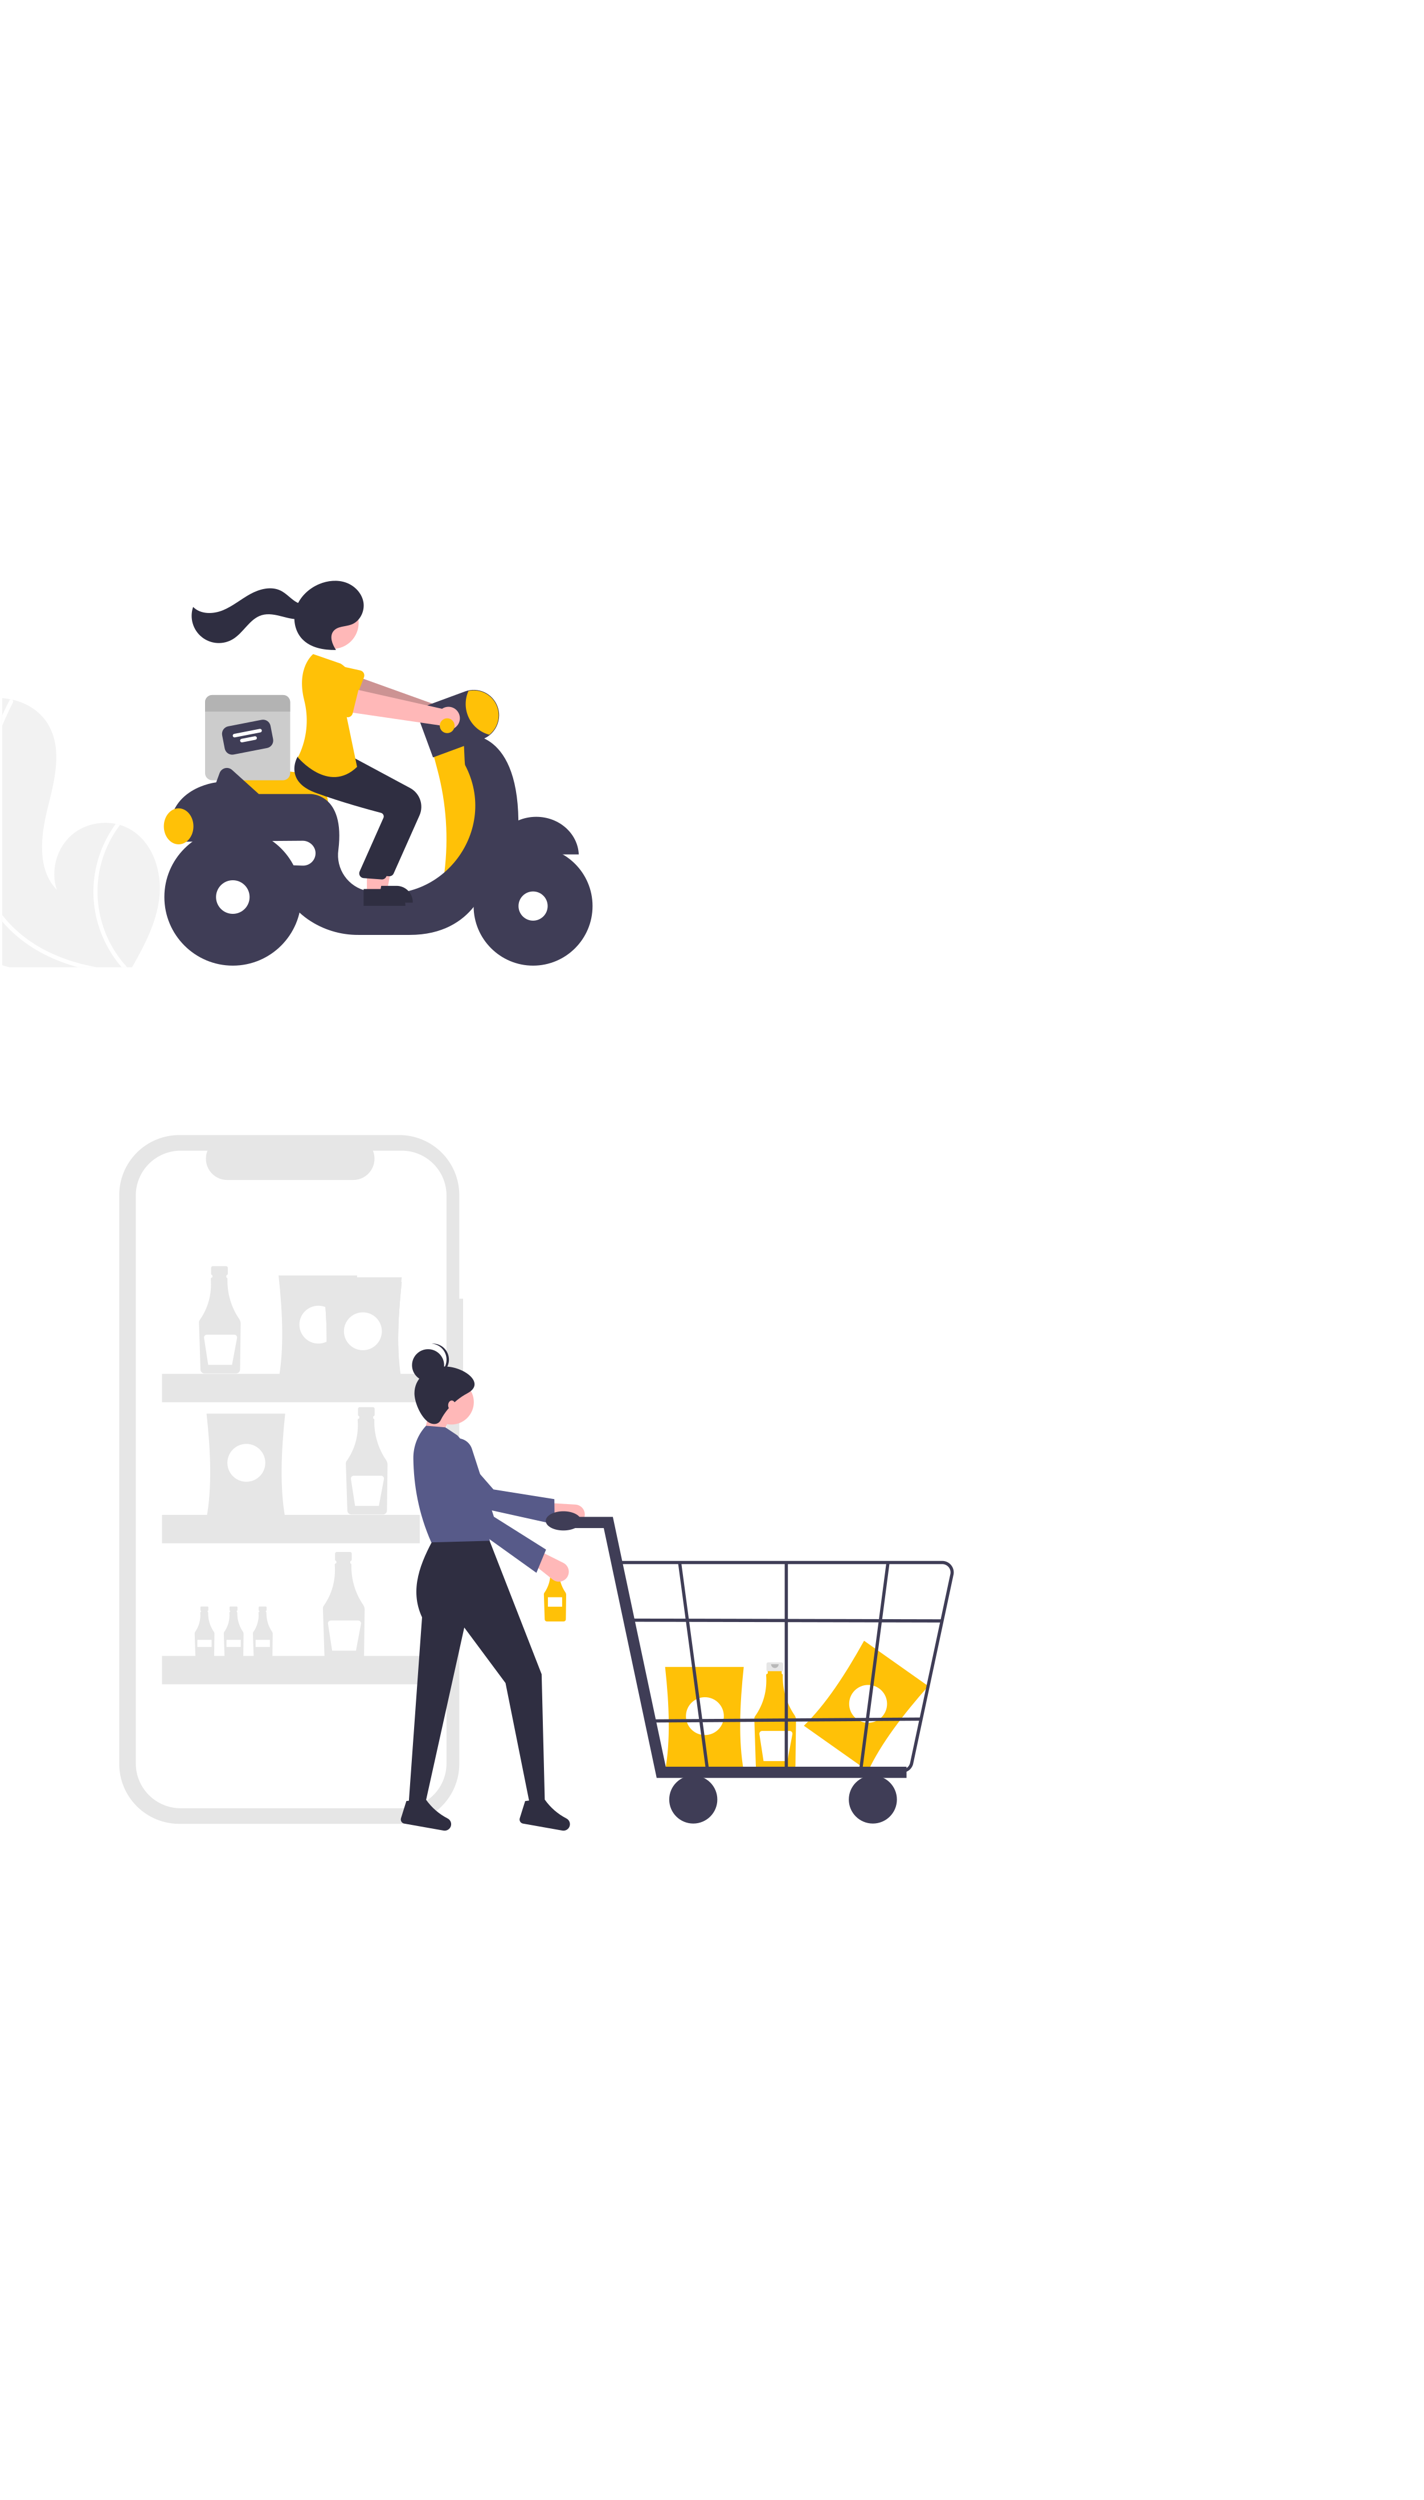 <svg width="645" height="1132" viewBox="0 0 645 1132" fill="none" xmlns="http://www.w3.org/2000/svg">
<g filter="url(#filter0_d_42_2)">
<path d="M0 861.963C0 861.963 285.266 919.93 370.645 815.448C473.084 690.089 208.927 401.462 370.645 276.084C510.82 167.407 0 178.304 0 178.304V861.963Z" fill="white" fill-opacity="0.01" shape-rendering="crispEdges"/>
</g>
<g clip-path="url(#clip0_42_2)">
<path d="M209.753 588.124H208.037V541.174C208.037 537.605 207.333 534.072 205.965 530.775C204.598 527.478 202.593 524.482 200.066 521.959C197.54 519.436 194.54 517.434 191.238 516.068C187.937 514.703 184.398 514 180.824 514H81.212C77.639 514 74.1 514.703 70.799 516.068C67.497 517.434 64.497 519.436 61.97 521.959C59.443 524.482 57.439 527.478 56.071 530.775C54.704 534.072 54 537.605 54 541.174V798.749C54 802.317 54.704 805.851 56.071 809.148C57.439 812.444 59.443 815.44 61.97 817.963C64.497 820.487 67.497 822.488 70.799 823.854C74.1 825.22 77.639 825.922 81.212 825.922H180.824C184.398 825.922 187.937 825.22 191.238 823.854C194.54 822.488 197.54 820.487 200.066 817.963C202.593 815.44 204.598 812.444 205.965 809.148C207.333 805.851 208.037 802.317 208.037 798.749V621.545H209.753V588.124Z" fill="#E6E6E6"/>
<path d="M181.923 521.07H168.92C169.518 522.534 169.746 524.122 169.584 525.695C169.423 527.267 168.877 528.776 167.993 530.089C167.11 531.401 165.918 532.476 164.52 533.22C163.123 533.963 161.564 534.352 159.981 534.352H102.914C101.331 534.352 99.772 533.963 98.375 533.22C96.978 532.476 95.785 531.401 94.902 530.089C94.019 528.776 93.472 527.267 93.311 525.695C93.149 524.122 93.377 522.534 93.975 521.07H81.831C79.162 521.07 76.519 521.595 74.054 522.614C71.588 523.634 69.348 525.129 67.461 527.013C65.574 528.898 64.077 531.135 63.056 533.597C62.034 536.059 61.509 538.698 61.509 541.363V798.56C61.509 801.225 62.034 803.863 63.056 806.326C64.077 808.788 65.574 811.025 67.461 812.909C69.348 814.793 71.588 816.288 74.054 817.308C76.519 818.328 79.162 818.853 81.831 818.853H181.923C184.591 818.853 187.234 818.328 189.699 817.308C192.165 816.288 194.405 814.793 196.292 812.909C198.179 811.025 199.676 808.788 200.697 806.326C201.719 803.863 202.244 801.225 202.244 798.56V541.363C202.244 538.698 201.719 536.059 200.697 533.597C199.676 531.135 198.179 528.898 196.292 527.013C194.405 525.129 192.165 523.634 189.699 522.614C187.234 521.595 184.591 521.07 181.923 521.07Z" fill="white"/>
<path d="M102.388 573.355H96.412C96.201 573.355 96 573.438 95.851 573.587C95.703 573.735 95.619 573.936 95.619 574.146V576.766C95.619 576.975 95.703 577.177 95.851 577.325C96 577.473 96.201 577.557 96.412 577.557H97.402V581.482H101.397V577.557H102.388C102.598 577.557 102.799 577.473 102.948 577.325C103.096 577.177 103.18 576.975 103.18 576.766V574.146C103.18 573.936 103.096 573.735 102.948 573.587C102.799 573.438 102.598 573.355 102.388 573.355Z" fill="#E6E6E6"/>
<path d="M108.373 597.328C104.713 591.98 102.842 585.612 103.028 579.137C103.032 578.988 102.983 578.842 102.891 578.724C102.799 578.607 102.668 578.524 102.522 578.492V577.36H96.211V578.476H96.124C95.952 578.476 95.787 578.545 95.666 578.666C95.545 578.787 95.477 578.952 95.477 579.124C95.477 579.139 95.478 579.155 95.479 579.171C95.976 586.092 94.297 592.299 90.442 597.792C90.22 598.108 90.106 598.487 90.119 598.872L90.809 620.19C90.825 620.666 91.025 621.116 91.367 621.448C91.708 621.78 92.165 621.968 92.641 621.971H106.917C107.399 621.967 107.86 621.776 108.203 621.437C108.545 621.099 108.742 620.64 108.75 620.159L109.016 599.461C109.024 598.701 108.8 597.957 108.373 597.328Z" fill="#E6E6E6"/>
<path d="M106.114 604.409H93.687C93.503 604.409 93.322 604.449 93.155 604.525C92.987 604.602 92.839 604.714 92.719 604.853C92.599 604.993 92.511 605.156 92.461 605.333C92.41 605.51 92.398 605.695 92.427 605.877L94.304 618.065H105.087L107.367 605.918C107.402 605.734 107.395 605.544 107.348 605.363C107.301 605.182 107.215 605.013 107.095 604.869C106.976 604.725 106.825 604.609 106.656 604.53C106.486 604.45 106.301 604.409 106.114 604.409Z" fill="white"/>
<path d="M168.914 637.216H162.938C162.728 637.216 162.526 637.299 162.378 637.447C162.229 637.596 162.146 637.797 162.146 638.007V640.626C162.146 640.836 162.229 641.037 162.378 641.186C162.526 641.334 162.728 641.418 162.938 641.418H163.928V645.342H167.924V641.418H168.914C169.124 641.418 169.326 641.334 169.474 641.186C169.623 641.037 169.706 640.836 169.706 640.626V638.007C169.706 637.797 169.623 637.596 169.474 637.447C169.326 637.299 169.124 637.216 168.914 637.216Z" fill="#E6E6E6"/>
<path d="M174.9 661.189C171.24 655.841 169.369 649.473 169.555 642.998C169.558 642.849 169.509 642.703 169.417 642.585C169.325 642.467 169.195 642.385 169.049 642.352V641.221H162.737V642.337H162.65C162.565 642.337 162.481 642.354 162.402 642.386C162.324 642.419 162.253 642.467 162.192 642.527C162.132 642.587 162.085 642.658 162.052 642.737C162.02 642.815 162.003 642.899 162.003 642.984C162.003 643 162.004 643.016 162.005 643.031C162.502 649.953 160.823 656.16 156.968 661.653C156.746 661.968 156.633 662.347 156.645 662.733L157.335 684.051C157.352 684.526 157.552 684.977 157.893 685.309C158.234 685.641 158.691 685.828 159.167 685.832H173.443C173.925 685.828 174.386 685.636 174.729 685.298C175.071 684.959 175.268 684.501 175.277 684.019L175.543 663.321C175.55 662.562 175.326 661.818 174.9 661.189Z" fill="#E6E6E6"/>
<path d="M172.64 668.27H160.214C160.03 668.27 159.848 668.31 159.681 668.386C159.514 668.463 159.365 668.575 159.245 668.714C159.126 668.854 159.038 669.017 158.987 669.194C158.937 669.37 158.925 669.556 158.953 669.737L160.831 681.926H171.613L173.894 669.779C173.928 669.595 173.922 669.405 173.875 669.224C173.828 669.043 173.741 668.874 173.622 668.73C173.502 668.586 173.352 668.47 173.182 668.391C173.012 668.311 172.827 668.27 172.64 668.27Z" fill="white"/>
<path d="M93.986 727.496H91.151C91.051 727.496 90.956 727.536 90.885 727.606C90.815 727.676 90.775 727.772 90.775 727.871V729.114C90.775 729.213 90.815 729.309 90.885 729.379C90.956 729.45 91.051 729.489 91.151 729.489H91.621V731.351H93.516V729.489H93.986C94.085 729.489 94.181 729.45 94.251 729.379C94.322 729.309 94.362 729.213 94.362 729.114V727.871C94.362 727.772 94.322 727.676 94.251 727.606C94.181 727.536 94.085 727.496 93.986 727.496Z" fill="#E6E6E6"/>
<path d="M96.825 738.867C95.089 736.331 94.202 733.31 94.29 730.239C94.291 730.168 94.268 730.099 94.225 730.043C94.181 729.987 94.119 729.948 94.05 729.933V729.396H91.056V729.925H91.015C90.974 729.925 90.934 729.933 90.897 729.949C90.86 729.964 90.826 729.987 90.798 730.015C90.769 730.044 90.746 730.078 90.731 730.115C90.716 730.152 90.708 730.192 90.708 730.232C90.708 730.24 90.708 730.247 90.709 730.255C90.985 733.389 90.138 736.519 88.319 739.088C88.214 739.237 88.16 739.417 88.166 739.6L88.493 749.712C88.501 749.938 88.596 750.151 88.758 750.309C88.92 750.466 89.137 750.555 89.363 750.557H96.134C96.363 750.555 96.582 750.464 96.744 750.304C96.907 750.143 97 749.925 97.004 749.697L97.13 739.879C97.134 739.519 97.028 739.166 96.825 738.867Z" fill="#E6E6E6"/>
<path d="M95.85 742.585H89.389V745.811H95.85V742.585Z" fill="white"/>
<path d="M107.182 727.496H104.347C104.247 727.496 104.152 727.536 104.081 727.606C104.011 727.676 103.971 727.772 103.971 727.871V729.114C103.971 729.213 104.011 729.309 104.081 729.379C104.152 729.45 104.247 729.489 104.347 729.489H104.817V731.351H106.712V729.489H107.182C107.281 729.489 107.377 729.45 107.448 729.379C107.518 729.309 107.558 729.213 107.558 729.114V727.871C107.558 727.772 107.518 727.676 107.448 727.606C107.377 727.536 107.281 727.496 107.182 727.496Z" fill="#E6E6E6"/>
<path d="M110.021 738.867C108.285 736.331 107.397 733.31 107.486 730.239C107.487 730.168 107.464 730.099 107.42 730.043C107.377 729.987 107.315 729.948 107.246 729.933V729.396H104.252V729.925H104.211C104.17 729.925 104.13 729.933 104.093 729.949C104.056 729.964 104.022 729.987 103.993 730.015C103.965 730.044 103.942 730.078 103.927 730.115C103.912 730.152 103.904 730.192 103.904 730.232C103.904 730.24 103.904 730.247 103.905 730.255C104.181 733.389 103.334 736.519 101.515 739.088C101.41 739.237 101.356 739.417 101.362 739.6L101.689 749.712C101.697 749.938 101.792 750.151 101.954 750.309C102.116 750.466 102.332 750.555 102.558 750.557H109.33C109.559 750.555 109.778 750.464 109.94 750.304C110.102 750.143 110.196 749.925 110.2 749.697L110.326 739.879C110.33 739.519 110.223 739.166 110.021 738.867Z" fill="#E6E6E6"/>
<path d="M109.047 742.585H102.585V745.811H109.047V742.585Z" fill="white"/>
<path d="M120.378 727.496H117.543C117.443 727.496 117.348 727.536 117.277 727.606C117.207 727.676 117.167 727.772 117.167 727.871V729.114C117.167 729.213 117.207 729.309 117.277 729.379C117.348 729.45 117.443 729.489 117.543 729.489H118.013V731.351H119.908V729.489H120.378C120.478 729.489 120.573 729.45 120.644 729.379C120.714 729.309 120.754 729.213 120.754 729.114V727.871C120.754 727.772 120.714 727.676 120.644 727.606C120.573 727.536 120.478 727.496 120.378 727.496Z" fill="#E6E6E6"/>
<path d="M123.217 738.867C121.481 736.331 120.593 733.31 120.682 730.239C120.683 730.168 120.66 730.099 120.616 730.043C120.573 729.987 120.511 729.948 120.442 729.933V729.396H117.448V729.925H117.407C117.366 729.925 117.326 729.933 117.289 729.949C117.252 729.964 117.218 729.987 117.189 730.015C117.161 730.044 117.138 730.078 117.123 730.115C117.108 730.152 117.1 730.192 117.1 730.232C117.1 730.24 117.1 730.247 117.101 730.255C117.377 733.389 116.53 736.519 114.711 739.088C114.606 739.237 114.552 739.417 114.558 739.6L114.885 749.712C114.893 749.938 114.988 750.151 115.15 750.309C115.312 750.466 115.529 750.555 115.755 750.557H122.526C122.755 750.555 122.974 750.464 123.136 750.304C123.299 750.143 123.392 749.925 123.396 749.697L123.522 739.879C123.526 739.519 123.419 739.166 123.217 738.867Z" fill="#E6E6E6"/>
<path d="M122.243 742.585H115.781V745.811H122.243V742.585Z" fill="white"/>
<path d="M158.532 702.791H152.556C152.452 702.791 152.349 702.811 152.253 702.851C152.156 702.891 152.069 702.949 151.996 703.023C151.922 703.096 151.864 703.183 151.824 703.279C151.784 703.375 151.763 703.478 151.763 703.582V706.201C151.763 706.411 151.847 706.613 151.996 706.761C152.144 706.909 152.346 706.993 152.556 706.993H153.546V710.917H157.542V706.993H158.532C158.742 706.993 158.944 706.909 159.092 706.761C159.241 706.613 159.324 706.411 159.324 706.201V703.582C159.324 703.478 159.304 703.375 159.264 703.279C159.224 703.183 159.166 703.096 159.092 703.023C159.019 702.949 158.931 702.891 158.835 702.851C158.739 702.811 158.636 702.791 158.532 702.791Z" fill="#E6E6E6"/>
<path d="M164.518 726.764C160.858 721.416 158.987 715.048 159.173 708.573C159.176 708.424 159.127 708.278 159.035 708.16C158.943 708.043 158.813 707.96 158.667 707.928V706.796H152.355V707.912H152.268C152.183 707.912 152.099 707.929 152.021 707.961C151.942 707.994 151.871 708.042 151.811 708.102C151.751 708.162 151.703 708.233 151.67 708.312C151.638 708.39 151.621 708.474 151.622 708.559C151.622 708.575 151.622 708.591 151.623 708.606C152.121 715.528 150.441 721.735 146.586 727.228C146.364 727.544 146.251 727.923 146.263 728.308L146.953 749.626C146.97 750.101 147.17 750.552 147.511 750.884C147.852 751.216 148.309 751.403 148.785 751.407H163.061C163.543 751.403 164.005 751.212 164.347 750.873C164.69 750.534 164.886 750.076 164.895 749.595L165.161 728.897C165.169 728.137 164.944 727.393 164.518 726.764Z" fill="#E6E6E6"/>
<path d="M162.258 733.845H149.832C149.648 733.845 149.466 733.885 149.299 733.961C149.132 734.038 148.983 734.15 148.863 734.289C148.744 734.429 148.655 734.592 148.605 734.769C148.554 734.946 148.543 735.131 148.571 735.313L150.449 747.501H161.231L163.512 735.354C163.546 735.17 163.54 734.98 163.493 734.799C163.446 734.618 163.359 734.449 163.24 734.305C163.12 734.161 162.97 734.045 162.8 733.966C162.63 733.886 162.445 733.845 162.258 733.845Z" fill="white"/>
<path d="M161.794 624.716H126.171C128.661 611.269 128.088 595.032 126.171 577.57H161.794C159.928 595.032 159.37 611.269 161.794 624.716Z" fill="#E6E6E6"/>
<path d="M144.197 608.429C148.938 608.429 152.781 604.591 152.781 599.857C152.781 595.123 148.938 591.285 144.197 591.285C139.456 591.285 135.613 595.123 135.613 599.857C135.613 604.591 139.456 608.429 144.197 608.429Z" fill="white"/>
<path d="M129.175 687.291H93.551C96.042 673.844 95.469 657.607 93.551 640.145H129.175C127.308 657.607 126.751 673.844 129.175 687.291Z" fill="#E6E6E6"/>
<path d="M111.578 671.004C116.319 671.004 120.162 667.166 120.162 662.432C120.162 657.698 116.319 653.86 111.578 653.86C106.837 653.86 102.994 657.698 102.994 662.432C102.994 667.166 106.837 671.004 111.578 671.004Z" fill="white"/>
<path d="M181.967 627.716H146.343C148.834 614.269 148.261 598.032 146.343 580.57H181.967C180.1 598.032 179.543 614.269 181.967 627.716Z" fill="#E6E6E6"/>
<path d="M164.37 611.429C169.111 611.429 172.954 607.591 172.954 602.857C172.954 598.123 169.111 594.285 164.37 594.285C159.629 594.285 155.786 598.123 155.786 602.857C155.786 607.591 159.629 611.429 164.37 611.429Z" fill="white"/>
<path d="M181.967 625.573H146.343C148.834 612.126 148.261 595.889 146.343 578.427H181.967C180.1 595.889 179.543 612.126 181.967 625.573Z" fill="#E6E6E6"/>
<path d="M164.37 609.286C169.111 609.286 172.954 605.448 172.954 600.714C172.954 595.98 169.111 592.142 164.37 592.142C159.629 592.142 155.786 595.98 155.786 600.714C155.786 605.448 159.629 609.286 164.37 609.286Z" fill="white"/>
<path d="M181.967 627.716H146.343C148.834 614.269 148.261 598.032 146.343 580.57H181.967C180.1 598.032 179.543 614.269 181.967 627.716Z" fill="#E6E6E6"/>
<path d="M164.37 611.429C169.111 611.429 172.954 607.591 172.954 602.857C172.954 598.123 169.111 594.285 164.37 594.285C159.629 594.285 155.786 598.123 155.786 602.857C155.786 607.591 159.629 611.429 164.37 611.429Z" fill="white"/>
<path d="M190.122 622.144H73.379V635.002H190.122V622.144Z" fill="#E6E6E6"/>
<path d="M190.122 686.005H73.379V698.863H190.122V686.005Z" fill="#E6E6E6"/>
<path d="M190.122 749.866H73.379V762.723H190.122V749.866Z" fill="#E6E6E6"/>
<path d="M393.202 802.029L364.117 781.487C373.927 771.945 382.848 758.359 391.38 742.997L420.464 763.538C408.843 776.719 398.998 789.653 393.202 802.029Z" fill="#FFC107"/>
<path d="M393.21 780.159C397.95 780.159 401.794 776.321 401.794 771.587C401.794 766.853 397.95 763.015 393.21 763.015C388.469 763.015 384.625 766.853 384.625 771.587C384.625 776.321 388.469 780.159 393.21 780.159Z" fill="white"/>
<path d="M252.902 708.292H249.71C249.597 708.292 249.49 708.336 249.41 708.416C249.331 708.495 249.286 708.602 249.286 708.714V710.114C249.286 710.169 249.297 710.224 249.319 710.276C249.34 710.327 249.371 710.373 249.41 710.413C249.45 710.452 249.496 710.483 249.548 710.504C249.599 710.526 249.654 710.536 249.71 710.536H250.239V712.633H252.373V710.536H252.902C253.014 710.536 253.122 710.492 253.201 710.413C253.281 710.333 253.325 710.226 253.325 710.114V708.714C253.325 708.602 253.281 708.495 253.201 708.416C253.122 708.336 253.014 708.292 252.902 708.292Z" fill="#E6E6E6"/>
<path d="M256.1 721.098C254.145 718.241 253.145 714.84 253.244 711.381C253.246 711.301 253.22 711.223 253.171 711.16C253.122 711.097 253.052 711.053 252.974 711.036V710.431H249.602V711.028H249.556C249.511 711.028 249.466 711.037 249.424 711.054C249.382 711.071 249.344 711.097 249.311 711.129C249.279 711.161 249.254 711.199 249.237 711.241C249.219 711.283 249.21 711.328 249.21 711.373C249.21 711.382 249.211 711.39 249.211 711.399C249.523 714.928 248.569 718.453 246.52 721.346C246.402 721.515 246.341 721.718 246.348 721.923L246.717 733.312C246.725 733.566 246.832 733.807 247.015 733.984C247.197 734.161 247.441 734.261 247.695 734.263H255.322C255.579 734.261 255.826 734.159 256.009 733.978C256.192 733.797 256.297 733.552 256.301 733.295L256.443 722.238C256.447 721.832 256.328 721.435 256.1 721.098Z" fill="#FFC107"/>
<path opacity="0.2" d="M252.237 708.748C252.237 708.99 252.141 709.222 251.969 709.393C251.798 709.564 251.566 709.66 251.324 709.66C251.081 709.66 250.849 709.564 250.678 709.393C250.507 709.222 250.41 708.99 250.41 708.748" fill="black"/>
<path d="M254.615 723.293H248.177V727.579H254.615V723.293Z" fill="white"/>
<path d="M353.932 752.782H347.956C347.746 752.782 347.544 752.865 347.396 753.013C347.247 753.162 347.164 753.363 347.164 753.573V756.192C347.164 756.402 347.247 756.603 347.396 756.752C347.544 756.9 347.746 756.983 347.956 756.983H348.946V760.908H352.942V756.983H353.932C354.142 756.983 354.344 756.9 354.492 756.752C354.641 756.603 354.724 756.402 354.724 756.192V753.573C354.724 753.363 354.641 753.162 354.492 753.013C354.344 752.865 354.142 752.782 353.932 752.782Z" fill="#E6E6E6"/>
<path d="M359.918 776.754C356.258 771.406 354.387 765.039 354.573 758.564C354.576 758.415 354.528 758.269 354.435 758.151C354.343 758.033 354.213 757.951 354.067 757.918V756.786H347.755V757.903H347.668C347.583 757.903 347.499 757.919 347.421 757.952C347.342 757.985 347.271 758.032 347.211 758.093C347.151 758.153 347.103 758.224 347.071 758.303C347.038 758.381 347.022 758.465 347.022 758.55C347.022 758.566 347.022 758.581 347.023 758.597C347.521 765.519 345.842 771.726 341.986 777.219C341.764 777.534 341.651 777.913 341.663 778.299L342.353 799.617C342.37 800.092 342.57 800.543 342.911 800.875C343.253 801.207 343.709 801.394 344.186 801.398H358.462C358.943 801.394 359.405 801.202 359.747 800.864C360.09 800.525 360.286 800.066 360.295 799.585L360.561 778.887C360.569 778.128 360.345 777.384 359.918 776.754Z" fill="#FFC107"/>
<path opacity="0.2" d="M352.686 753.635C352.686 754.088 352.506 754.522 352.186 754.842C351.865 755.162 351.43 755.342 350.977 755.342C350.524 755.342 350.089 755.162 349.768 754.842C349.448 754.522 349.268 754.088 349.268 753.635" fill="black"/>
<path d="M357.658 783.836H345.232C345.048 783.836 344.866 783.875 344.699 783.952C344.532 784.029 344.383 784.141 344.264 784.28C344.144 784.419 344.056 784.583 344.005 784.76C343.955 784.936 343.943 785.122 343.971 785.303L345.849 797.491H356.631L358.912 785.344C358.946 785.16 358.94 784.971 358.893 784.79C358.846 784.609 358.759 784.44 358.64 784.296C358.52 784.152 358.37 784.036 358.2 783.956C358.031 783.877 357.845 783.836 357.658 783.836Z" fill="white"/>
<path d="M336.881 801.996H301.257C303.748 788.549 303.175 772.312 301.257 754.85H336.881C335.015 772.312 334.457 788.549 336.881 801.996Z" fill="#FFC107"/>
<path d="M319.284 785.709C324.025 785.709 327.868 781.871 327.868 777.137C327.868 772.403 324.025 768.565 319.284 768.565C314.543 768.565 310.7 772.403 310.7 777.137C310.7 781.871 314.543 785.709 319.284 785.709Z" fill="white"/>
<path d="M191.171 653.622L199.168 652.896L204.257 640.555L195.17 635.472L191.171 653.622Z" fill="#FFB8B8"/>
<path d="M264.565 687.504C264.831 686.842 264.935 686.126 264.87 685.415C264.804 684.705 264.571 684.02 264.188 683.417C263.806 682.815 263.285 682.312 262.67 681.949C262.054 681.587 261.361 681.376 260.648 681.333L248.231 680.594L246.403 686.665L259.185 690.17C260.253 690.463 261.392 690.353 262.384 689.862C263.377 689.37 264.153 688.531 264.565 687.504Z" fill="#FFB8B8"/>
<path d="M251.232 690.272L251.095 678.881L223.515 674.486L202.267 650.152C201.161 648.885 199.634 648.062 197.967 647.835C196.3 647.607 194.608 647.991 193.202 648.914C192.351 649.473 191.634 650.212 191.1 651.078C190.567 651.944 190.231 652.917 190.115 653.928C189.999 654.938 190.108 655.962 190.432 656.926C190.756 657.89 191.288 658.771 191.991 659.507L209.52 681.049L251.232 690.272Z" fill="#575A89"/>
<path d="M184.991 818.423H192.261L210.294 737.008L228.976 762.159L239.882 816.608H246.788L245.334 758.166L220.979 695.73H196.987C190.431 707.579 185.288 719.793 191.171 732.393L184.991 818.423Z" fill="#2F2E41"/>
<path d="M235.425 823.369C235.344 823.626 235.32 823.897 235.352 824.164C235.385 824.431 235.474 824.688 235.614 824.918C235.754 825.148 235.942 825.345 236.164 825.497C236.387 825.649 236.639 825.752 236.904 825.799L254.695 828.952C255.398 829.08 256.123 828.948 256.735 828.579C257.347 828.209 257.802 827.63 258.015 826.949C258.223 826.298 258.194 825.595 257.933 824.963C257.673 824.331 257.198 823.811 256.592 823.495C252.681 821.489 249.314 818.566 246.781 814.977C244.826 816.795 242.641 816.624 240.32 815.284L237.859 815.591L235.425 823.369Z" fill="#2F2E41"/>
<path d="M181.625 823.369C181.545 823.626 181.52 823.897 181.553 824.164C181.585 824.431 181.675 824.688 181.815 824.918C181.955 825.148 182.142 825.345 182.364 825.497C182.587 825.649 182.839 825.752 183.104 825.799L200.895 828.952C201.598 829.08 202.324 828.948 202.935 828.579C203.547 828.209 204.002 827.63 204.215 826.949C204.423 826.298 204.394 825.595 204.134 824.963C203.873 824.331 203.399 823.811 202.793 823.495C198.881 821.489 195.514 818.566 192.982 814.977C191.026 816.795 188.841 816.624 186.52 815.284L184.059 815.591L181.625 823.369Z" fill="#2F2E41"/>
<path d="M204.439 645.092C210.06 645.092 214.617 640.541 214.617 634.928C214.617 629.315 210.06 624.764 204.439 624.764C198.818 624.764 194.261 629.315 194.261 634.928C194.261 640.541 198.818 645.092 204.439 645.092Z" fill="#FFB8B8"/>
<path d="M195.351 698.453L221.888 697.727L214.095 673.234C218.938 665.481 214.064 657.736 207.166 649.992L201.713 646.362L192.989 645.636C189.211 649.672 187.144 655.012 187.221 660.535C187.394 672.364 189.491 685.24 195.351 698.453Z" fill="#575A89"/>
<path d="M256.32 714.939C256.825 714.435 257.204 713.817 257.423 713.138C257.643 712.46 257.698 711.738 257.584 711.034C257.469 710.33 257.189 709.662 256.766 709.088C256.343 708.513 255.789 708.046 255.15 707.727L244.025 702.17L239.953 707.033L250.324 715.277C251.19 715.966 252.281 716.312 253.387 716.25C254.492 716.188 255.537 715.721 256.32 714.939Z" fill="#FFB8B8"/>
<path d="M242.972 712.247L247.334 701.72L223.708 686.845L213.76 656.125C213.242 654.527 212.162 653.17 210.719 652.306C209.277 651.442 207.57 651.13 205.914 651.427C204.911 651.606 203.961 652.004 203.129 652.591C202.297 653.178 201.605 653.94 201.1 654.823C200.596 655.707 200.292 656.69 200.21 657.704C200.128 658.718 200.271 659.737 200.627 660.69L208.256 687.381L242.972 712.247Z" fill="#575A89"/>
<path d="M187.718 630.935C187.718 634.89 190.29 641.014 193.534 643.64C195.717 645.406 198.601 645.332 199.713 642.914C200.854 640.433 204.787 634.603 211.709 630.935C220.937 626.046 208.437 617.681 199.713 618.956C193.158 619.915 187.718 624.319 187.718 630.935Z" fill="#2F2E41"/>
<path d="M193.897 625.49C197.912 625.49 201.167 622.24 201.167 618.23C201.167 614.22 197.912 610.97 193.897 610.97C189.882 610.97 186.627 614.22 186.627 618.23C186.627 622.24 189.882 625.49 193.897 625.49Z" fill="#2F2E41"/>
<path d="M202.258 615.689C202.257 613.859 201.564 612.096 200.317 610.755C199.07 609.414 197.361 608.593 195.533 608.457C195.714 608.443 195.894 608.429 196.078 608.429C198.007 608.429 199.856 609.194 201.219 610.555C202.583 611.917 203.349 613.764 203.349 615.689C203.349 617.615 202.583 619.461 201.219 620.823C199.856 622.184 198.007 622.949 196.078 622.949C195.894 622.949 195.714 622.935 195.533 622.922C197.361 622.785 199.07 621.964 200.317 620.623C201.564 619.282 202.257 617.519 202.258 615.689Z" fill="#2F2E41"/>
<path d="M204.621 638.558C205.524 638.558 206.257 637.583 206.257 636.38C206.257 635.177 205.524 634.202 204.621 634.202C203.717 634.202 202.985 635.177 202.985 636.38C202.985 637.583 203.717 638.558 204.621 638.558Z" fill="#FFB8B8"/>
<path d="M410.61 805.109H297.435L273.469 691.976H253.016V686.899H277.589L301.555 800.033H410.61V805.109Z" fill="#3F3D56"/>
<path d="M314.02 825.778C320.036 825.778 324.914 820.908 324.914 814.9C324.914 808.892 320.036 804.021 314.02 804.021C308.004 804.021 303.126 808.892 303.126 814.9C303.126 820.908 308.004 825.778 314.02 825.778Z" fill="#3F3D56"/>
<path d="M395.359 825.778C401.376 825.778 406.253 820.908 406.253 814.9C406.253 808.892 401.376 804.021 395.359 804.021C389.343 804.021 384.466 808.892 384.466 814.9C384.466 820.908 389.343 825.778 395.359 825.778Z" fill="#3F3D56"/>
<path d="M408.547 802.719H298.434L279.005 706.843H426.779C427.533 706.843 428.278 707.006 428.963 707.321C429.648 707.636 430.257 708.096 430.747 708.668C431.237 709.24 431.597 709.911 431.802 710.636C432.008 711.36 432.054 712.121 431.937 712.865L413.704 798.315C413.515 799.545 412.891 800.666 411.945 801.474C410.998 802.282 409.792 802.724 408.547 802.719ZM299.63 801.268H408.547C409.446 801.272 410.316 800.953 410.999 800.37C411.682 799.786 412.133 798.977 412.268 798.09L430.501 712.639C430.586 712.103 430.553 711.554 430.405 711.031C430.257 710.508 429.997 710.023 429.643 709.61C429.289 709.197 428.85 708.865 428.356 708.638C427.861 708.411 427.324 708.293 426.779 708.293H280.768L299.63 801.268Z" fill="#3F3D56"/>
<path d="M319.84 802.412L307.116 707.686L308.549 707.45L321.273 802.176L319.84 802.412Z" fill="#3F3D56"/>
<path d="M390.587 801.685L389.153 801.453L401.505 707.452L402.939 707.684L390.587 801.685Z" fill="#3F3D56"/>
<path d="M356.88 707.568H355.427V802.294H356.88V707.568Z" fill="#3F3D56"/>
<path d="M286.425 732.95L286.421 734.401L427.02 734.741L427.023 733.29L286.425 732.95Z" fill="#3F3D56"/>
<path d="M417.102 777.756L293.583 778.599L293.593 780.049L417.111 779.206L417.102 777.756Z" fill="#3F3D56"/>
<path d="M255.194 693.064C259.606 693.064 263.183 691.115 263.183 688.712C263.183 686.309 259.606 684.361 255.194 684.361C250.782 684.361 247.206 686.309 247.206 688.712C247.206 691.115 250.782 693.064 255.194 693.064Z" fill="#3F3D56"/>
</g>
<g clip-path="url(#clip1_42_2)">
<path d="M72.109 407.09C70.744 417.801 65.725 427.601 60.371 437.041C60.194 437.362 60.012 437.679 59.825 438H4.178C3.053 437.707 1.942 437.386 0.835 437.041C-5.45 435.124 -11.383 432.2 -16.735 428.382C-37.208 413.608 -45.086 385.691 -41.527 360.676C-39.315 345.135 -32.505 329.267 -19.245 320.896C-12.243 316.469 -3.25 315.03 4.81 316.675C5.021 316.714 5.232 316.762 5.447 316.805C12.381 318.369 18.559 322.254 22.074 328.514C28.395 339.762 24.631 353.697 21.523 366.216C18.425 378.736 16.744 393.721 25.738 402.955C22.768 394.201 25.699 383.758 32.792 377.839C38.151 373.373 45.612 371.699 52.417 373.085C53.068 373.224 53.71 373.383 54.342 373.575C55.87 374.023 57.343 374.641 58.733 375.417C69.341 381.35 73.636 395.016 72.109 407.09Z" fill="#F2F2F2"/>
<path d="M39.113 437.041C40.655 437.4 42.202 437.717 43.758 438H35.344C34.243 437.703 33.146 437.386 32.059 437.041C29.669 436.292 27.316 435.434 25 434.465C15.71 430.56 7.152 424.699 0.677 416.899C-2.489 413.12 -5.075 408.889 -6.995 404.346C-9.076 399.211 -10.399 393.799 -10.921 388.281C-12.095 376.961 -10.897 365.329 -8.661 354.21C-6.353 342.686 -2.628 331.493 2.43 320.887C3.038 319.616 3.667 318.353 4.317 317.097C4.362 316.994 4.429 316.902 4.515 316.829C4.6 316.756 4.701 316.703 4.81 316.675C5.031 316.632 5.26 316.679 5.447 316.805C5.671 316.934 5.838 317.144 5.912 317.392C5.986 317.64 5.962 317.907 5.845 318.138C0.63 328.325 -3.323 339.111 -5.927 350.258C-8.474 361.132 -9.92 372.51 -9.427 383.691C-8.958 394.138 -6.233 404.413 -0.051 412.956C5.595 420.756 13.392 426.905 22.017 431.093C27.476 433.709 33.21 435.704 39.113 437.041Z" fill="white"/>
<path d="M57.579 438H55.098C54.821 437.683 54.552 437.362 54.289 437.041C48.639 430.164 44.811 421.971 43.16 413.22C41.154 402.299 42.714 391.021 47.608 381.058C48.974 378.264 50.583 375.596 52.416 373.085C53.068 373.224 53.709 373.383 54.342 373.575C49.519 379.975 46.274 387.428 44.874 395.323C43.625 402.722 44.04 410.306 46.09 417.523C48.139 424.741 51.772 431.409 56.722 437.041C56.999 437.362 57.287 437.683 57.579 438Z" fill="white"/>
<path d="M289.756 437.747C289.349 437.842 288.941 437.925 288.53 438H290.751C291.042 437.922 291.331 437.838 291.618 437.747C292.249 437.549 292.87 437.323 293.481 437.067C295.96 436.059 298.162 434.469 299.9 432.431C300.736 431.434 301.418 430.317 301.925 429.118C302.474 427.763 302.823 426.335 302.961 424.878C303.213 421.868 303.012 418.837 302.365 415.886C301.756 412.845 300.772 409.891 299.438 407.092C299.277 406.756 299.111 406.423 298.94 406.092C298.928 406.064 298.91 406.04 298.887 406.021C298.865 406.002 298.838 405.988 298.809 405.98C298.751 405.969 298.691 405.981 298.641 406.014C298.582 406.048 298.538 406.104 298.519 406.169C298.499 406.235 298.505 406.305 298.536 406.366C299.913 409.055 300.956 411.901 301.643 414.843C302.351 417.729 302.661 420.697 302.567 423.667C302.516 426.429 301.656 429.115 300.092 431.39C298.572 433.44 296.572 435.084 294.268 436.177C292.828 436.867 291.314 437.394 289.756 437.747Z" fill="white"/>
<path d="M284.883 438H285.538C285.611 437.916 285.682 437.832 285.751 437.747C287.242 435.932 288.253 433.77 288.688 431.46C289.218 428.578 288.806 425.601 287.514 422.972C287.154 422.235 286.729 421.53 286.245 420.868C286.073 420.905 285.904 420.946 285.737 420.997C287.01 422.686 287.866 424.653 288.236 426.737C288.566 428.689 288.456 430.691 287.915 432.596C287.374 434.501 286.415 436.26 285.109 437.747C285.036 437.832 284.96 437.916 284.883 438Z" fill="white"/>
<path d="M148.674 364.935H102.709L102.222 350.78C102.201 350.166 102.313 349.555 102.55 348.989C102.787 348.423 103.144 347.915 103.596 347.5C104.048 347.085 104.584 346.774 105.168 346.586C105.752 346.399 106.369 346.341 106.978 346.415L133.726 349.696H133.729C137.695 349.707 141.494 351.291 144.295 354.103C147.097 356.914 148.671 360.723 148.674 364.695V364.935Z" fill="#FFC107"/>
<path d="M128.187 314.723H96.129C95.703 314.723 95.281 314.807 94.887 314.97C94.493 315.134 94.135 315.373 93.833 315.675C93.532 315.977 93.293 316.336 93.13 316.73C92.967 317.125 92.883 317.548 92.883 317.975V350.085C92.883 350.512 92.967 350.935 93.13 351.33C93.293 351.724 93.532 352.083 93.833 352.385C94.135 352.687 94.493 352.926 94.887 353.09C95.281 353.253 95.703 353.337 96.129 353.337H128.187C128.613 353.337 129.036 353.253 129.43 353.09C129.824 352.926 130.181 352.687 130.483 352.385C130.784 352.083 131.024 351.724 131.187 351.33C131.35 350.935 131.434 350.512 131.434 350.085V317.975C131.434 317.548 131.35 317.125 131.187 316.73C131.024 316.336 130.784 315.977 130.483 315.675C130.181 315.373 129.824 315.134 129.43 314.97C129.036 314.807 128.613 314.723 128.187 314.723Z" fill="#CCCCCC"/>
<path d="M120.967 338.734L105.831 341.687C104.933 341.861 104.003 341.671 103.245 341.159C102.487 340.647 101.962 339.855 101.786 338.956L100.623 332.971C100.449 332.072 100.638 331.14 101.15 330.381C101.661 329.621 102.452 329.096 103.349 328.92L118.485 325.967C119.383 325.793 120.313 325.983 121.071 326.495C121.83 327.007 122.354 327.799 122.53 328.698L123.694 334.683C123.867 335.582 123.678 336.513 123.167 337.273C122.656 338.033 121.865 338.558 120.967 338.734Z" fill="#3F3D56"/>
<path d="M117.939 331.664L106.388 333.917C106.177 333.958 105.958 333.914 105.779 333.793C105.601 333.673 105.477 333.486 105.436 333.275C105.395 333.063 105.439 332.844 105.56 332.665C105.68 332.486 105.866 332.362 106.078 332.321L117.629 330.068C117.84 330.027 118.059 330.071 118.237 330.192C118.416 330.312 118.539 330.499 118.58 330.711C118.622 330.922 118.577 331.142 118.457 331.32C118.337 331.499 118.15 331.623 117.939 331.664Z" fill="white"/>
<path d="M115.694 335.001L109.719 336.166C109.508 336.207 109.289 336.163 109.11 336.042C108.932 335.922 108.808 335.735 108.767 335.523C108.726 335.312 108.77 335.093 108.891 334.914C109.011 334.735 109.197 334.611 109.409 334.57L115.383 333.405C115.488 333.384 115.596 333.385 115.7 333.406C115.804 333.427 115.904 333.469 115.992 333.529C116.081 333.588 116.156 333.665 116.215 333.754C116.274 333.843 116.315 333.943 116.335 334.047C116.356 334.152 116.355 334.26 116.334 334.364C116.313 334.469 116.271 334.569 116.212 334.657C116.152 334.746 116.076 334.821 115.987 334.88C115.898 334.939 115.798 334.98 115.694 335.001Z" fill="white"/>
<path d="M131.433 317.975V322.243H92.883V317.975C92.883 317.548 92.967 317.125 93.13 316.73C93.293 316.336 93.532 315.977 93.833 315.675C94.135 315.373 94.493 315.134 94.887 314.97C95.281 314.807 95.703 314.723 96.129 314.723H128.187C128.613 314.723 129.036 314.807 129.43 314.97C129.824 315.134 130.181 315.373 130.483 315.675C130.784 315.977 131.023 316.336 131.187 316.73C131.35 317.125 131.434 317.548 131.433 317.975Z" fill="#B3B3B3"/>
<path d="M208.415 323.579C208.193 322.86 207.815 322.198 207.31 321.64C206.804 321.082 206.183 320.642 205.489 320.351C204.795 320.06 204.046 319.925 203.295 319.955C202.543 319.985 201.808 320.18 201.139 320.526L157.035 304.676L155.093 315.712L199.057 327.822C199.711 328.908 200.74 329.715 201.95 330.092C203.159 330.468 204.464 330.387 205.617 329.864C206.771 329.341 207.693 328.413 208.209 327.254C208.724 326.096 208.798 324.788 208.415 323.579Z" fill="#FFB8B8"/>
<path opacity="0.2" d="M208.415 323.579C208.193 322.86 207.815 322.198 207.31 321.64C206.804 321.082 206.183 320.642 205.489 320.351C204.795 320.06 204.046 319.925 203.295 319.955C202.543 319.985 201.808 320.18 201.139 320.526L157.035 304.676L155.093 315.712L199.057 327.822C199.711 328.908 200.74 329.715 201.95 330.092C203.159 330.468 204.464 330.387 205.617 329.864C206.771 329.341 207.693 328.413 208.209 327.254C208.724 326.096 208.798 324.788 208.415 323.579Z" fill="black"/>
<path d="M164.864 306.687L160.699 317.586C160.58 317.896 160.397 318.177 160.16 318.409C159.923 318.642 159.639 318.82 159.328 318.933C159.016 319.046 158.683 319.09 158.353 319.062C158.023 319.035 157.702 318.936 157.413 318.773L147.291 313.067C145.711 312.45 144.439 311.232 143.755 309.677C143.07 308.123 143.029 306.361 143.64 304.776C144.251 303.191 145.464 301.914 147.014 301.224C148.563 300.534 150.323 300.487 151.907 301.095L163.21 303.606C163.533 303.678 163.837 303.819 164.102 304.019C164.366 304.22 164.584 304.475 164.741 304.767C164.898 305.06 164.99 305.382 165.011 305.714C165.033 306.045 164.982 306.377 164.864 306.687Z" fill="#FFC107"/>
<path d="M211.887 333.67L196.084 340.865L198.159 348.689C202.165 363.798 203.229 379.539 201.29 395.05L212.845 397.467L222.423 373.004L219.07 345.183L211.887 333.67Z" fill="#FFC107"/>
<path d="M242.895 369.886C232.512 369.886 224.05 377.447 223.64 386.914H262.151C261.74 377.447 253.279 369.886 242.895 369.886Z" fill="#3F3D56"/>
<path d="M234.812 371.518C234.272 328.779 209.971 332.711 209.971 332.711C209.971 332.711 210.426 346.014 210.644 346.428C226.13 375.774 200.573 410.179 168.042 403.849C167.429 403.73 166.84 403.609 166.275 403.486C162.153 402.624 158.513 400.222 156.097 396.768C153.68 393.314 152.668 389.067 153.266 384.892C156.471 359.117 140.532 359.573 140.532 359.573H117.226L105.123 348.662C104.696 348.277 104.181 348.003 103.624 347.863C103.066 347.723 102.483 347.722 101.925 347.861C101.367 347.999 100.851 348.272 100.423 348.656C99.995 349.04 99.667 349.523 99.468 350.063L97.911 354.296C97.911 354.296 74.924 356.695 76.84 379.24H83.947C83.93 379.88 83.955 380.521 84.023 381.158L137.061 380.726C140.17 380.701 142.914 383.224 142.927 386.338C142.93 387.097 142.78 387.848 142.487 388.547C142.194 389.245 141.763 389.878 141.22 390.406C140.677 390.934 140.033 391.348 139.327 391.621C138.621 391.894 137.867 392.022 137.111 391.997L128.56 391.711C125.926 403.463 132.391 411.378 139.515 416.355C146.222 420.972 154.18 423.421 162.318 423.37H185.548C215.718 423.37 220.986 397.947 220.986 397.947C236.789 391.232 234.812 371.518 234.812 371.518Z" fill="#3F3D56"/>
<path d="M241.459 437.28C256.336 437.28 268.396 425.2 268.396 410.299C268.396 395.397 256.336 383.317 241.459 383.317C226.581 383.317 214.521 395.397 214.521 410.299C214.521 425.2 226.581 437.28 241.459 437.28Z" fill="#3F3D56"/>
<path d="M241.459 416.912C245.105 416.912 248.061 413.951 248.061 410.299C248.061 406.646 245.105 403.685 241.459 403.685C237.812 403.685 234.856 406.646 234.856 410.299C234.856 413.951 237.812 416.912 241.459 416.912Z" fill="white"/>
<path d="M105.454 437.28C122.579 437.28 136.462 423.375 136.462 406.221C136.462 389.068 122.579 375.162 105.454 375.162C88.328 375.162 74.446 389.068 74.446 406.221C74.446 423.375 88.328 437.28 105.454 437.28Z" fill="#3F3D56"/>
<path d="M105.454 413.834C109.651 413.834 113.054 410.426 113.054 406.221C113.054 402.017 109.651 398.609 105.454 398.609C101.256 398.609 97.854 402.017 97.854 406.221C97.854 410.426 101.256 413.834 105.454 413.834Z" fill="white"/>
<path d="M196.129 342.991L190.442 327.522C190.146 326.716 190.011 325.859 190.045 325.001C190.08 324.142 190.282 323.299 190.642 322.519C191.002 321.739 191.511 321.038 192.141 320.455C192.772 319.872 193.51 319.419 194.315 319.123L210.617 313.112C212.033 312.589 213.538 312.351 215.046 312.412C216.554 312.472 218.035 312.829 219.406 313.463C220.776 314.097 222.008 314.994 223.032 316.105C224.055 317.216 224.851 318.517 225.372 319.936C225.842 321.209 226.083 322.556 226.081 323.914C226.075 325.637 225.686 327.338 224.941 328.892C224.197 330.446 223.116 331.815 221.777 332.898C220.81 333.675 219.723 334.289 218.559 334.716L196.129 342.991Z" fill="#3F3D56"/>
<path d="M225.842 323.914C225.841 325.602 225.461 327.269 224.732 328.792C224.003 330.314 222.942 331.653 221.628 332.711C219.611 332.178 217.735 331.212 216.129 329.88C214.523 328.547 213.226 326.88 212.328 324.995C211.43 323.11 210.953 321.051 210.93 318.962C210.907 316.874 211.338 314.805 212.194 312.9C213.836 312.543 215.538 312.558 217.174 312.945C218.81 313.332 220.338 314.081 221.647 315.138C222.956 316.194 224.013 317.53 224.738 319.049C225.464 320.568 225.841 322.23 225.842 323.914Z" fill="#FFC107"/>
<path d="M80.91 382.357C84.613 382.357 87.615 378.707 87.615 374.203C87.615 369.699 84.613 366.048 80.91 366.048C77.208 366.048 74.206 369.699 74.206 374.203C74.206 378.707 77.208 382.357 80.91 382.357Z" fill="#FFC107"/>
<path d="M169.535 403.068H175.406L178.199 387.816L169.534 387.816L169.535 403.068Z" fill="#FFB8B8"/>
<path d="M168.037 401.148L179.599 401.148H179.6C180.567 401.148 181.525 401.338 182.419 401.709C183.313 402.08 184.126 402.624 184.81 403.309C185.494 403.995 186.037 404.808 186.407 405.704C186.777 406.599 186.968 407.559 186.968 408.528V408.768L168.037 408.769L168.037 401.148Z" fill="#2F2E41"/>
<path d="M176.349 396.808C176.281 396.808 176.212 396.805 176.143 396.798L168.018 396.206C167.69 396.175 167.373 396.069 167.091 395.897C166.81 395.724 166.572 395.489 166.396 395.209C166.219 394.93 166.109 394.614 166.075 394.285C166.04 393.956 166.081 393.624 166.194 393.313L177.068 368.843C177.146 368.625 177.177 368.393 177.161 368.162C177.145 367.931 177.081 367.706 176.974 367.5C176.867 367.293 176.717 367.11 176.535 366.965C176.352 366.819 176.141 366.714 175.915 366.656C170.802 365.318 157.683 361.753 146.326 357.582C141.461 355.795 138.396 353.212 137.218 349.906C135.665 345.547 137.963 341.572 138.061 341.405L138.138 341.275L148.825 342.248L160.41 343.235L185.797 356.871C187.925 358.023 189.54 359.936 190.323 362.228C191.106 364.52 190.998 367.023 190.02 369.239L178.316 395.529C178.147 395.909 177.871 396.233 177.522 396.46C177.173 396.687 176.766 396.808 176.349 396.808Z" fill="#2F2E41"/>
<path d="M150.683 293.834C157.179 293.834 162.445 288.56 162.445 282.053C162.445 275.546 157.179 270.272 150.683 270.272C144.187 270.272 138.921 275.546 138.921 282.053C138.921 288.56 144.187 293.834 150.683 293.834Z" fill="#FFB8B8"/>
<path d="M166.182 404.507H172.054L174.847 389.255L166.181 389.255L166.182 404.507Z" fill="#FFB8B8"/>
<path d="M164.685 402.587L176.247 402.587H176.247C177.215 402.587 178.173 402.777 179.067 403.148C179.961 403.519 180.773 404.063 181.458 404.748C182.142 405.434 182.685 406.247 183.055 407.143C183.425 408.038 183.616 408.998 183.616 409.967V410.207L164.685 410.208L164.685 402.587Z" fill="#2F2E41"/>
<path d="M172.997 398.247C172.929 398.247 172.86 398.244 172.791 398.237L164.666 397.645C164.337 397.614 164.02 397.508 163.739 397.336C163.458 397.163 163.22 396.928 163.043 396.648C162.867 396.369 162.757 396.053 162.722 395.724C162.687 395.395 162.728 395.063 162.842 394.752L173.716 370.282C173.793 370.064 173.825 369.832 173.809 369.601C173.793 369.37 173.729 369.145 173.622 368.939C173.515 368.732 173.365 368.549 173.182 368.404C173 368.258 172.789 368.153 172.563 368.095C167.45 366.757 154.33 363.192 142.974 359.021C138.108 357.234 135.044 354.651 133.866 351.345C132.313 346.986 134.61 343.011 134.709 342.844L134.786 342.714L145.472 343.687L157.057 344.674L182.445 358.31C184.572 359.462 186.188 361.375 186.971 363.667C187.753 365.959 187.645 368.462 186.668 370.678L174.964 396.968C174.794 397.348 174.518 397.672 174.169 397.899C173.82 398.126 173.413 398.247 172.997 398.247Z" fill="#2F2E41"/>
<path d="M154.31 300.515L141.859 296.198C141.859 296.198 134.043 302.213 137.798 317.135C139.758 324.835 139.187 332.963 136.169 340.313C135.806 341.222 135.387 342.108 134.915 342.966C134.915 342.966 148.803 359.755 161.733 347.283L156.705 323.06C156.705 323.06 164.606 306.99 154.31 300.515Z" fill="#FFC107"/>
<path d="M152.143 294.235C150.469 291.725 149.148 288.245 150.991 285.857C152.811 283.5 156.399 283.847 159.185 282.804C163.066 281.351 165.317 276.784 164.615 272.694C163.913 268.605 160.635 265.214 156.731 263.827C152.826 262.44 148.423 262.891 144.599 264.488C139.892 266.455 135.854 270.259 134.16 275.078C132.467 279.897 133.372 285.683 136.885 289.386C140.651 293.357 146.561 294.416 152.029 294.351" fill="#2F2E41"/>
<path d="M141.202 272.826C139.093 274.546 135.874 273.782 133.61 272.272C131.345 270.763 129.508 268.613 127.058 267.43C122.739 265.343 117.517 266.73 113.313 269.041C109.11 271.353 105.383 274.546 100.943 276.359C96.502 278.173 90.836 278.263 87.474 274.838C86.647 277.239 86.579 279.838 87.28 282.279C87.982 284.72 89.418 286.885 91.393 288.478C93.368 290.071 95.786 291.016 98.317 291.182C100.847 291.348 103.367 290.728 105.533 289.406C110.398 286.438 113.086 280.214 118.543 278.576C121.562 277.669 124.805 278.399 127.857 279.19C130.909 279.981 134.091 280.836 137.171 280.162C140.251 279.489 143.131 276.717 142.74 273.584L141.202 272.826Z" fill="#2F2E41"/>
<path d="M207.83 323.099C207.521 322.413 207.065 321.802 206.494 321.311C205.924 320.82 205.253 320.461 204.529 320.258C203.804 320.055 203.044 320.013 202.302 320.136C201.56 320.259 200.854 320.543 200.234 320.969L154.514 310.691L153.946 321.882L199.066 328.466C199.849 329.463 200.97 330.137 202.216 330.361C203.462 330.585 204.747 330.344 205.828 329.682C206.908 329.021 207.709 327.985 208.078 326.772C208.447 325.559 208.359 324.252 207.83 323.099Z" fill="#FFB8B8"/>
<path d="M162.53 311.719L159.74 323.049C159.66 323.371 159.513 323.672 159.306 323.932C159.1 324.192 158.84 324.405 158.545 324.555C158.249 324.705 157.925 324.79 157.594 324.804C157.263 324.817 156.932 324.759 156.626 324.633L145.878 320.221C144.233 319.806 142.819 318.754 141.948 317.296C141.076 315.838 140.817 314.093 141.229 312.444C141.64 310.795 142.687 309.377 144.141 308.501C145.595 307.625 147.336 307.362 148.983 307.77L160.509 308.865C160.839 308.897 161.159 308.999 161.446 309.165C161.732 309.331 161.98 309.558 162.172 309.828C162.364 310.099 162.495 310.408 162.557 310.734C162.619 311.061 162.61 311.396 162.53 311.719Z" fill="#FFC107"/>
<path d="M202.549 331.991C204.4 331.991 205.901 330.488 205.901 328.634C205.901 326.779 204.4 325.276 202.549 325.276C200.697 325.276 199.197 326.779 199.197 328.634C199.197 330.488 200.697 331.991 202.549 331.991Z" fill="#FFC107"/>
</g>
<defs>
<filter id="filter0_d_42_2" x="-250" y="-68" width="895" height="1200" filterUnits="userSpaceOnUse" color-interpolation-filters="sRGB">
<feFlood flood-opacity="0" result="BackgroundImageFix"/>
<feColorMatrix in="SourceAlpha" type="matrix" values="0 0 0 0 0 0 0 0 0 0 0 0 0 0 0 0 0 0 127 0" result="hardAlpha"/>
<feOffset dy="4"/>
<feGaussianBlur stdDeviation="125"/>
<feComposite in2="hardAlpha" operator="out"/>
<feColorMatrix type="matrix" values="0 0 0 0 0 0 0 0 0 0 0 0 0 0 0 0 0 0 0.25 0"/>
<feBlend mode="normal" in2="BackgroundImageFix" result="effect1_dropShadow_42_2"/>
<feBlend mode="normal" in="SourceGraphic" in2="effect1_dropShadow_42_2" result="shape"/>
</filter>
<clipPath id="clip0_42_2">
<rect width="378" height="315" fill="white" transform="translate(54 514)"/>
</clipPath>
<clipPath id="clip1_42_2">
<rect width="350" height="175" fill="white" transform="translate(1 263)"/>
</clipPath>
</defs>
</svg>
